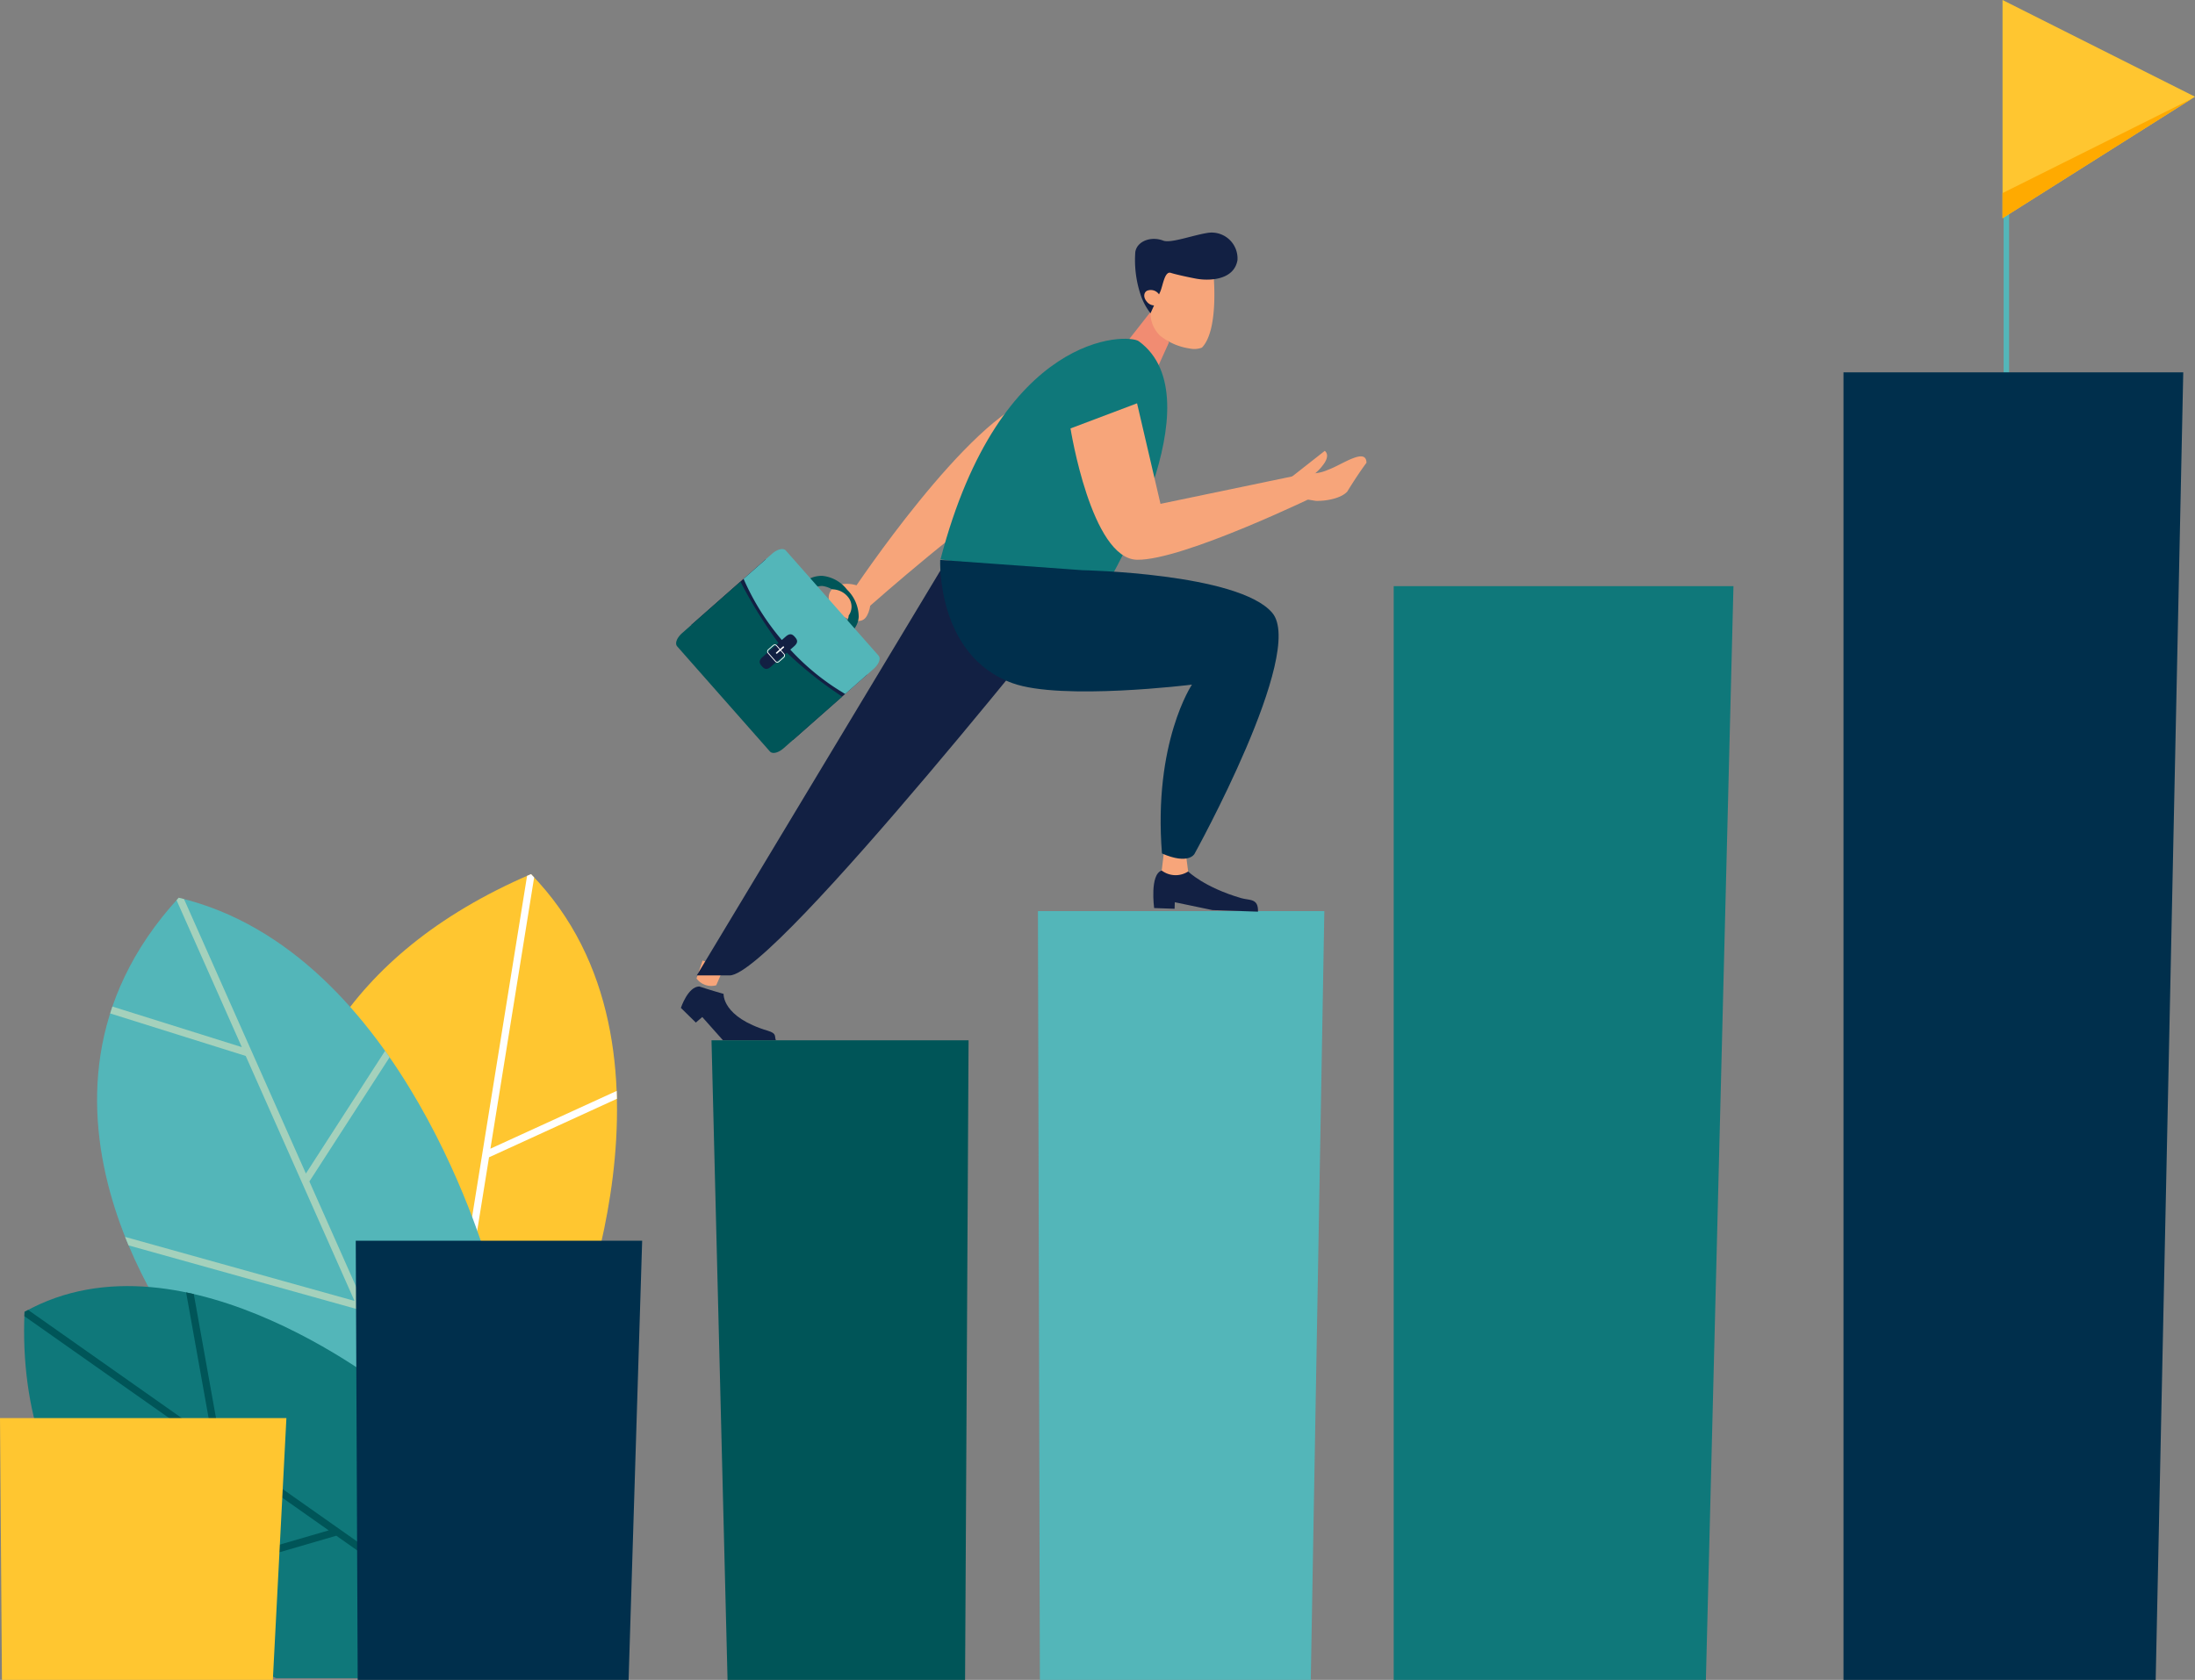 <svg xmlns="http://www.w3.org/2000/svg" width="303.687" height="232.485" viewBox="0 0 303.687 232.485">
  <rect x="0" y="0" width="303.687" height="232.485" fill="#808080" stroke="none"/>
  <g id="Grupo_9754" data-name="Grupo 9754" transform="translate(-74.251 -57.499)">
    <g id="Grupo_9738" data-name="Grupo 9738" transform="translate(77.585 178.473)">
      <g id="Grupo_9734" data-name="Grupo 9734" transform="translate(34.963)">
        <path id="Trazado_18649" data-name="Trazado 18649" d="M191.1,365.216s18.3-41.853-5.091-65.785c-52.913,22.723-30.424,74.7-30.424,74.7Z" transform="translate(-150.841 -299.431)" fill="#ffc630"/>
        <path id="Trazado_18650" data-name="Trazado 18650" d="M190.145,299.431c-.185.079-.364.159-.547.24l-8.564,53.138-21.475-25.8q-.234.51-.454,1.022l21.717,26.091-2.471,15.334,1.058-.266,4.926-30.568h0l17.694-8.1c-.008-.362-.017-.725-.032-1.088l-17.47,7.993,6.05-37.54c-.145-.153-.285-.309-.433-.46Z" transform="translate(-154.973 -299.431)" fill="#fff"/>
      </g>
      <g id="Grupo_9735" data-name="Grupo 9735" transform="translate(10.097 3.269)">
        <path id="Trazado_18651" data-name="Trazado 18651" d="M155.43,357.355s-11.833-43.989-43.022-51.387c-26.078,28.387,1.162,62.284,1.162,62.284l34.966,19.087Z" transform="translate(-101.112 -305.968)" fill="#53b6b9"/>
        <path id="Trazado_18652" data-name="Trazado 18652" d="M142.773,327.16,131.82,344.133,114.96,306.157c-.245-.063-.487-.13-.735-.189-.1.112-.2.224-.3.336l9.031,20.339-17.906-5.618c-.058.169-.11.337-.166.506l-.141.449,18.753,5.884,15.049,33.9-31.74-8.859c.158.4.317.79.478,1.175l31.789,8.873,10.687,24.069.591.323.222-.965-18.268-41.146L143.4,328.045Q143.089,327.6,142.773,327.16Z" transform="translate(-102.929 -305.968)" fill="#a4d1bc"/>
      </g>
      <g id="Grupo_9737" data-name="Grupo 9737" transform="translate(0 57.012)">
        <path id="Trazado_18653" data-name="Trazado 18653" d="M115.8,467.715h26.869l-10.087-38.949s-29.312-24.217-51.6-11.752C79.723,445.1,98.356,459.97,115.8,467.715Z" transform="translate(-80.92 -413.448)" fill="#0f787a"/>
        <g id="Grupo_9736" data-name="Grupo 9736" transform="translate(0.039 0.874)">
          <path id="Trazado_18654" data-name="Trazado 18654" d="M81.019,417.89c-.009.2-.014.4-.021.6l42.1,29.644L96.19,455.965q.429.4.866.793l27.1-7.886L140.6,460.45l-.389-1.5-32.018-22.543-3.756-20.977q-.529-.122-1.061-.232l3.65,20.388-25.509-17.96c-.166.088-.332.171-.5.264Z" transform="translate(-80.998 -415.197)" fill="#005558"/>
        </g>
      </g>
    </g>
    <g id="Grupo_9745" data-name="Grupo 9745" transform="translate(167.797 112.533)">
      <path id="Trazado_18655" data-name="Trazado 18655" d="M309.039,223.058c-.472,1.224-1.189,1.486-2.989.792s-2.876-2.249-2.4-3.473,2.314-1.653,4.113-.959S309.511,221.834,309.039,223.058Z" transform="translate(-282.432 -193.321)" fill="#f7a57a"/>
      <g id="Grupo_9744" data-name="Grupo 9744" transform="translate(0 20.953)">
        <g id="Grupo_9739" data-name="Grupo 9739" transform="translate(17.492 3.705)">
          <path id="Trazado_18656" data-name="Trazado 18656" d="M296.313,217.927l1.016,1a2.5,2.5,0,0,1,1.737-.651,3.574,3.574,0,0,1,2.374,1.414,4.006,4.006,0,0,1,1.25,2.682,1.714,1.714,0,0,1-.555,1.182l.882,1.121a3.01,3.01,0,0,0,1.062-2.117,5.257,5.257,0,0,0-1.612-3.774,4.924,4.924,0,0,0-3.408-1.909A3.826,3.826,0,0,0,296.313,217.927Z" transform="translate(-296.313 -216.871)" fill="#005558"/>
        </g>
        <g id="Grupo_9742" data-name="Grupo 9742">
          <rect id="Rectángulo_2134" data-name="Rectángulo 2134" width="21.24" height="13.666" transform="matrix(-0.662, -0.75, 0.75, -0.662, 16.169, 26.418)" fill="#122043"/>
          <g id="Grupo_9741" data-name="Grupo 9741">
            <g id="Grupo_9740" data-name="Grupo 9740">
              <path id="Trazado_18657" data-name="Trazado 18657" d="M273.3,228.9c-.625.552-.434.912-.11,1.279s.658.6,1.283.05l2.175-1.919a55.022,55.022,0,0,0,7.658,6.078l-.276.243-7.809,6.888c-.723.637-1.555.874-1.928.45l-12.809-14.521c-.374-.424-.036-1.22.687-1.857l8.058-7.107a63.671,63.671,0,0,0,5.261,8.485Z" transform="translate(-261.331 -213.97)" fill="#005558"/>
              <path id="Trazado_18658" data-name="Trazado 18658" d="M285.853,209.675,298.662,224.2c.374.424.036,1.22-.687,1.857l-3.921,3.459a32.906,32.906,0,0,1-7.593-6.135l.531-.468c.625-.552.434-.912.11-1.279s-.658-.6-1.283-.051l-.529.466A33.914,33.914,0,0,1,280,213.584l3.921-3.459C284.647,209.488,285.479,209.251,285.853,209.675Z" transform="translate(-270.667 -209.462)" fill="#53b6b9"/>
            </g>
          </g>
        </g>
        <g id="Grupo_9743" data-name="Grupo 9743" transform="translate(12.596 13.199)">
          <path id="Trazado_18659" data-name="Trazado 18659" d="M286.652,236.547l.673-.594a.385.385,0,0,1,.543.035l1.016,1.152a.385.385,0,0,1-.034.543l-.674.594a.384.384,0,0,1-.542-.034l-1.017-1.153A.384.384,0,0,1,286.652,236.547Zm1.133-.487a.275.275,0,0,0-.388-.025l-.673.594a.274.274,0,0,0-.024.387l1.016,1.153a.275.275,0,0,0,.388.024l.673-.594a.275.275,0,0,0,.024-.388Z" transform="translate(-286.522 -235.858)" fill="#fff"/>
          <path id="Trazado_18660" data-name="Trazado 18660" d="M288.972,237.237a.1.1,0,0,0,0,.136h0a.1.1,0,0,0,.134.013l.94-.829a.1.1,0,0,0,0-.135h0a.1.1,0,0,0-.135-.013Z" transform="translate(-287.732 -236.122)" fill="#fff"/>
        </g>
      </g>
      <path id="Trazado_18661" data-name="Trazado 18661" d="M346.109,170.138l-10.574-2.579c-9.234,2.721-25.108,26.574-25.108,26.574l2.182,2.323s15.982-14.1,17.57-13.494l10.662,6.093Z" transform="translate(-285.878 -167.559)" fill="#f7a57a"/>
      <path id="Trazado_18662" data-name="Trazado 18662" d="M308.056,226.5" transform="translate(-284.692 -197.027)" fill="#f7a57a"/>
      <path id="Trazado_18663" data-name="Trazado 18663" d="M304.426,220.611a2.823,2.823,0,0,1,2.382,1.266,2.1,2.1,0,0,1-.062,2.364l-2-2.141Z" transform="translate(-282.877 -194.083)" fill="#f7a57a"/>
    </g>
    <g id="Grupo_9747" data-name="Grupo 9747" transform="translate(351.309 57.499)">
      <g id="Grupo_9746" data-name="Grupo 9746" transform="translate(0.151 15.541)">
        <rect id="Rectángulo_2135" data-name="Rectángulo 2135" width="0.754" height="39.522" fill="#53b6b9"/>
      </g>
      <path id="Trazado_18664" data-name="Trazado 18664" d="M628.331,57.5,654.96,70.885,628.331,87.7Z" transform="translate(-628.331 -57.499)" fill="#ffc630"/>
      <path id="Trazado_18665" data-name="Trazado 18665" d="M628.331,97.873v3.476L654.538,84.8Z" transform="translate(-628.331 -71.15)" fill="#fa0"/>
    </g>
    <path id="Trazado_18666" data-name="Trazado 18666" d="M270.741,324.36l-1.047,2.414h0a2.526,2.526,0,0,1-2.618-.8l-.116-.136.846-2.482Z" transform="translate(-96.348 -132.922)" fill="#f7a57a"/>
    <path id="Trazado_18667" data-name="Trazado 18667" d="M268.558,331.547s-.25,3.195,6.112,5.1c1.306.39.881.776,1.126,1.325h-7.322l-2.867-3.223-.892.766-2.067-2.031s.966-2.939,2.54-2.965C266.487,330.958,268.558,331.547,268.558,331.547Z" transform="translate(-94.193 -136.499)" fill="#122043"/>
    <path id="Trazado_18668" data-name="Trazado 18668" d="M301.074,213.608,266.826,270.54h4.545c6.25,0,50.192-55.608,50.192-55.608Z" transform="translate(-96.175 -78.049)" fill="#122043"/>
    <path id="Trazado_18669" data-name="Trazado 18669" d="M306.2,433.935H273.339l-2.22-88.515h35.566Z" transform="translate(-98.428 -143.951)" fill="#005558"/>
    <path id="Trazado_18670" data-name="Trazado 18670" d="M399.186,416.06h-37.48l-.268-106.393h39.625Z" transform="translate(-143.584 -126.076)" fill="#53b6b9"/>
    <path id="Trazado_18671" data-name="Trazado 18671" d="M210.434,461.671h-37.48l-.268-60.776H212.31Z" transform="translate(-49.214 -171.686)" fill="#002f4c"/>
    <path id="Trazado_18672" data-name="Trazado 18672" d="M112,486.211H74.519l-.268-36.232h39.625Z" transform="translate(0 -196.227)" fill="#ffc630"/>
    <path id="Trazado_18673" data-name="Trazado 18673" d="M503.065,371.093H459.872V219.727H506.88Z" transform="translate(-192.798 -81.109)" fill="#0f787a"/>
    <path id="Trazado_18674" data-name="Trazado 18674" d="M627.519,341.509H584.326V160.556h47.008Z" transform="translate(-255.021 -51.525)" fill="#002f4c"/>
    <g id="Grupo_9749" data-name="Grupo 9749" transform="translate(228.292 89.699)">
      <path id="Trazado_18675" data-name="Trazado 18675" d="M390,147.666l-2.34,5.165L382.314,150l5.444-6.951Z" transform="translate(-382.314 -132.471)" fill="#f18c72"/>
      <g id="Grupo_9748" data-name="Grupo 9748" transform="translate(5.134 3.245)">
        <path id="Trazado_18676" data-name="Trazado 18676" d="M397.959,141.162a3.036,3.036,0,0,0,1.737-.112c2.492-2.564,1.55-10.779,1.55-10.779l-2.963-1.887-4.486,1.839-1.124,5.206a4.318,4.318,0,0,0,1.195,3.927h0A8.425,8.425,0,0,0,397.959,141.162Z" transform="translate(-392.582 -128.384)" fill="#f7a57a"/>
      </g>
      <path id="Trazado_18677" data-name="Trazado 18677" d="M391.76,130.06c.372-.844.6-2.9,1.475-2.6.636.218,2.863.693,3.618.821,1.8.307,5.125.149,5.591-2.588a3.579,3.579,0,0,0-4.27-3.744c-2.1.355-4.985,1.435-6,1.046-1.7-.655-3.636.08-3.866,1.582a15.2,15.2,0,0,0,.705,5.814,8.532,8.532,0,0,0,1.4,2.656h0Z" transform="translate(-385.276 -121.894)" fill="#122043"/>
      <path id="Trazado_18678" data-name="Trazado 18678" d="M391.213,137.867a1.374,1.374,0,0,1,1.651.435c.45.526.442,1.184-.02,1.47a1.372,1.372,0,0,1-1.65-.435C390.743,138.811,390.752,138.153,391.213,137.867Z" transform="translate(-386.588 -129.815)" fill="#f7a57a"/>
    </g>
    <path id="Trazado_18679" data-name="Trazado 18679" d="M361.912,151.6c-1.506-1.1-19.166-1.428-27.435,30.183,6.231.9,17.441,2.591,17.441,2.591l5.654.754S372.832,159.558,361.912,151.6Z" transform="translate(-130.105 -46.876)" fill="#0f787a"/>
    <g id="Grupo_9751" data-name="Grupo 9751" transform="translate(204.326 134.99)">
      <g id="Grupo_9750" data-name="Grupo 9750" transform="translate(29.49 39.677)">
        <path id="Trazado_18680" data-name="Trazado 18680" d="M398.181,298.574s2.2,2.19,7.349,3.691c1.133.331,2.378-.016,2.313,1.87l-6.3-.218-5.208-1.087-.031.906-2.83-.1s-.629-4.655,1.045-5.192Z" transform="translate(-393.36 -295.134)" fill="#122043"/>
        <path id="Trazado_18681" data-name="Trazado 18681" d="M398.9,291.918l.442,3.343h0a3.2,3.2,0,0,1-3.471,0l-.19-.123.4-3.314Z" transform="translate(-394.52 -291.82)" fill="#f7a57a"/>
      </g>
      <path id="Trazado_18682" data-name="Trazado 18682" d="M334.389,212.471s-.568,13.238,10.013,17.059c6.759,2.441,24.814.2,24.814.2s-5.371,7.993-4.146,23.363c3.7,1.62,4.5.059,4.5.059S385,225.289,380.328,219.791s-26.288-5.9-26.288-5.9Z" transform="translate(-334.383 -212.471)" fill="#002f4c"/>
    </g>
    <g id="Grupo_9753" data-name="Grupo 9753" transform="translate(222.36 113.316)">
      <g id="Grupo_9752" data-name="Grupo 9752" transform="translate(28.613 6.577)">
        <path id="Trazado_18683" data-name="Trazado 18683" d="M431.308,186.085a5.734,5.734,0,0,0,3.386-.42c1.838-.641,5.29-3.177,5.314-.966-1.31,1.753-2.653,3.98-2.653,3.98-.89.977-3.01,1.335-4.371,1.288l-4.17-.682s-1.075-1.874-1.141-1.953l.645-.146C429.35,187.168,430.345,186.436,431.308,186.085Z" transform="translate(-427.673 -183.045)" fill="#f7a57a"/>
        <path id="Trazado_18684" data-name="Trazado 18684" d="M433.379,185.885a1.543,1.543,0,0,0,.288.139c-.2.209-.378.426-.552.648-.919.446-1.825.922-2.739,1.379-.17-.6-.411-1.447-.438-1.5l5.429-4.268s.759.464-.055,1.7A6.833,6.833,0,0,1,433.379,185.885Z" transform="translate(-428.805 -182.279)" fill="#f7a57a"/>
      </g>
      <path id="Trazado_18685" data-name="Trazado 18685" d="M370.45,172.6s2.861,18.047,9.2,18.174,25.119-9.024,25.119-9.024l-2.062-2.839L382.9,183.037l-3.243-13.912Z" transform="translate(-370.45 -169.125)" fill="#f7a57a"/>
    </g>
  </g>
</svg>
